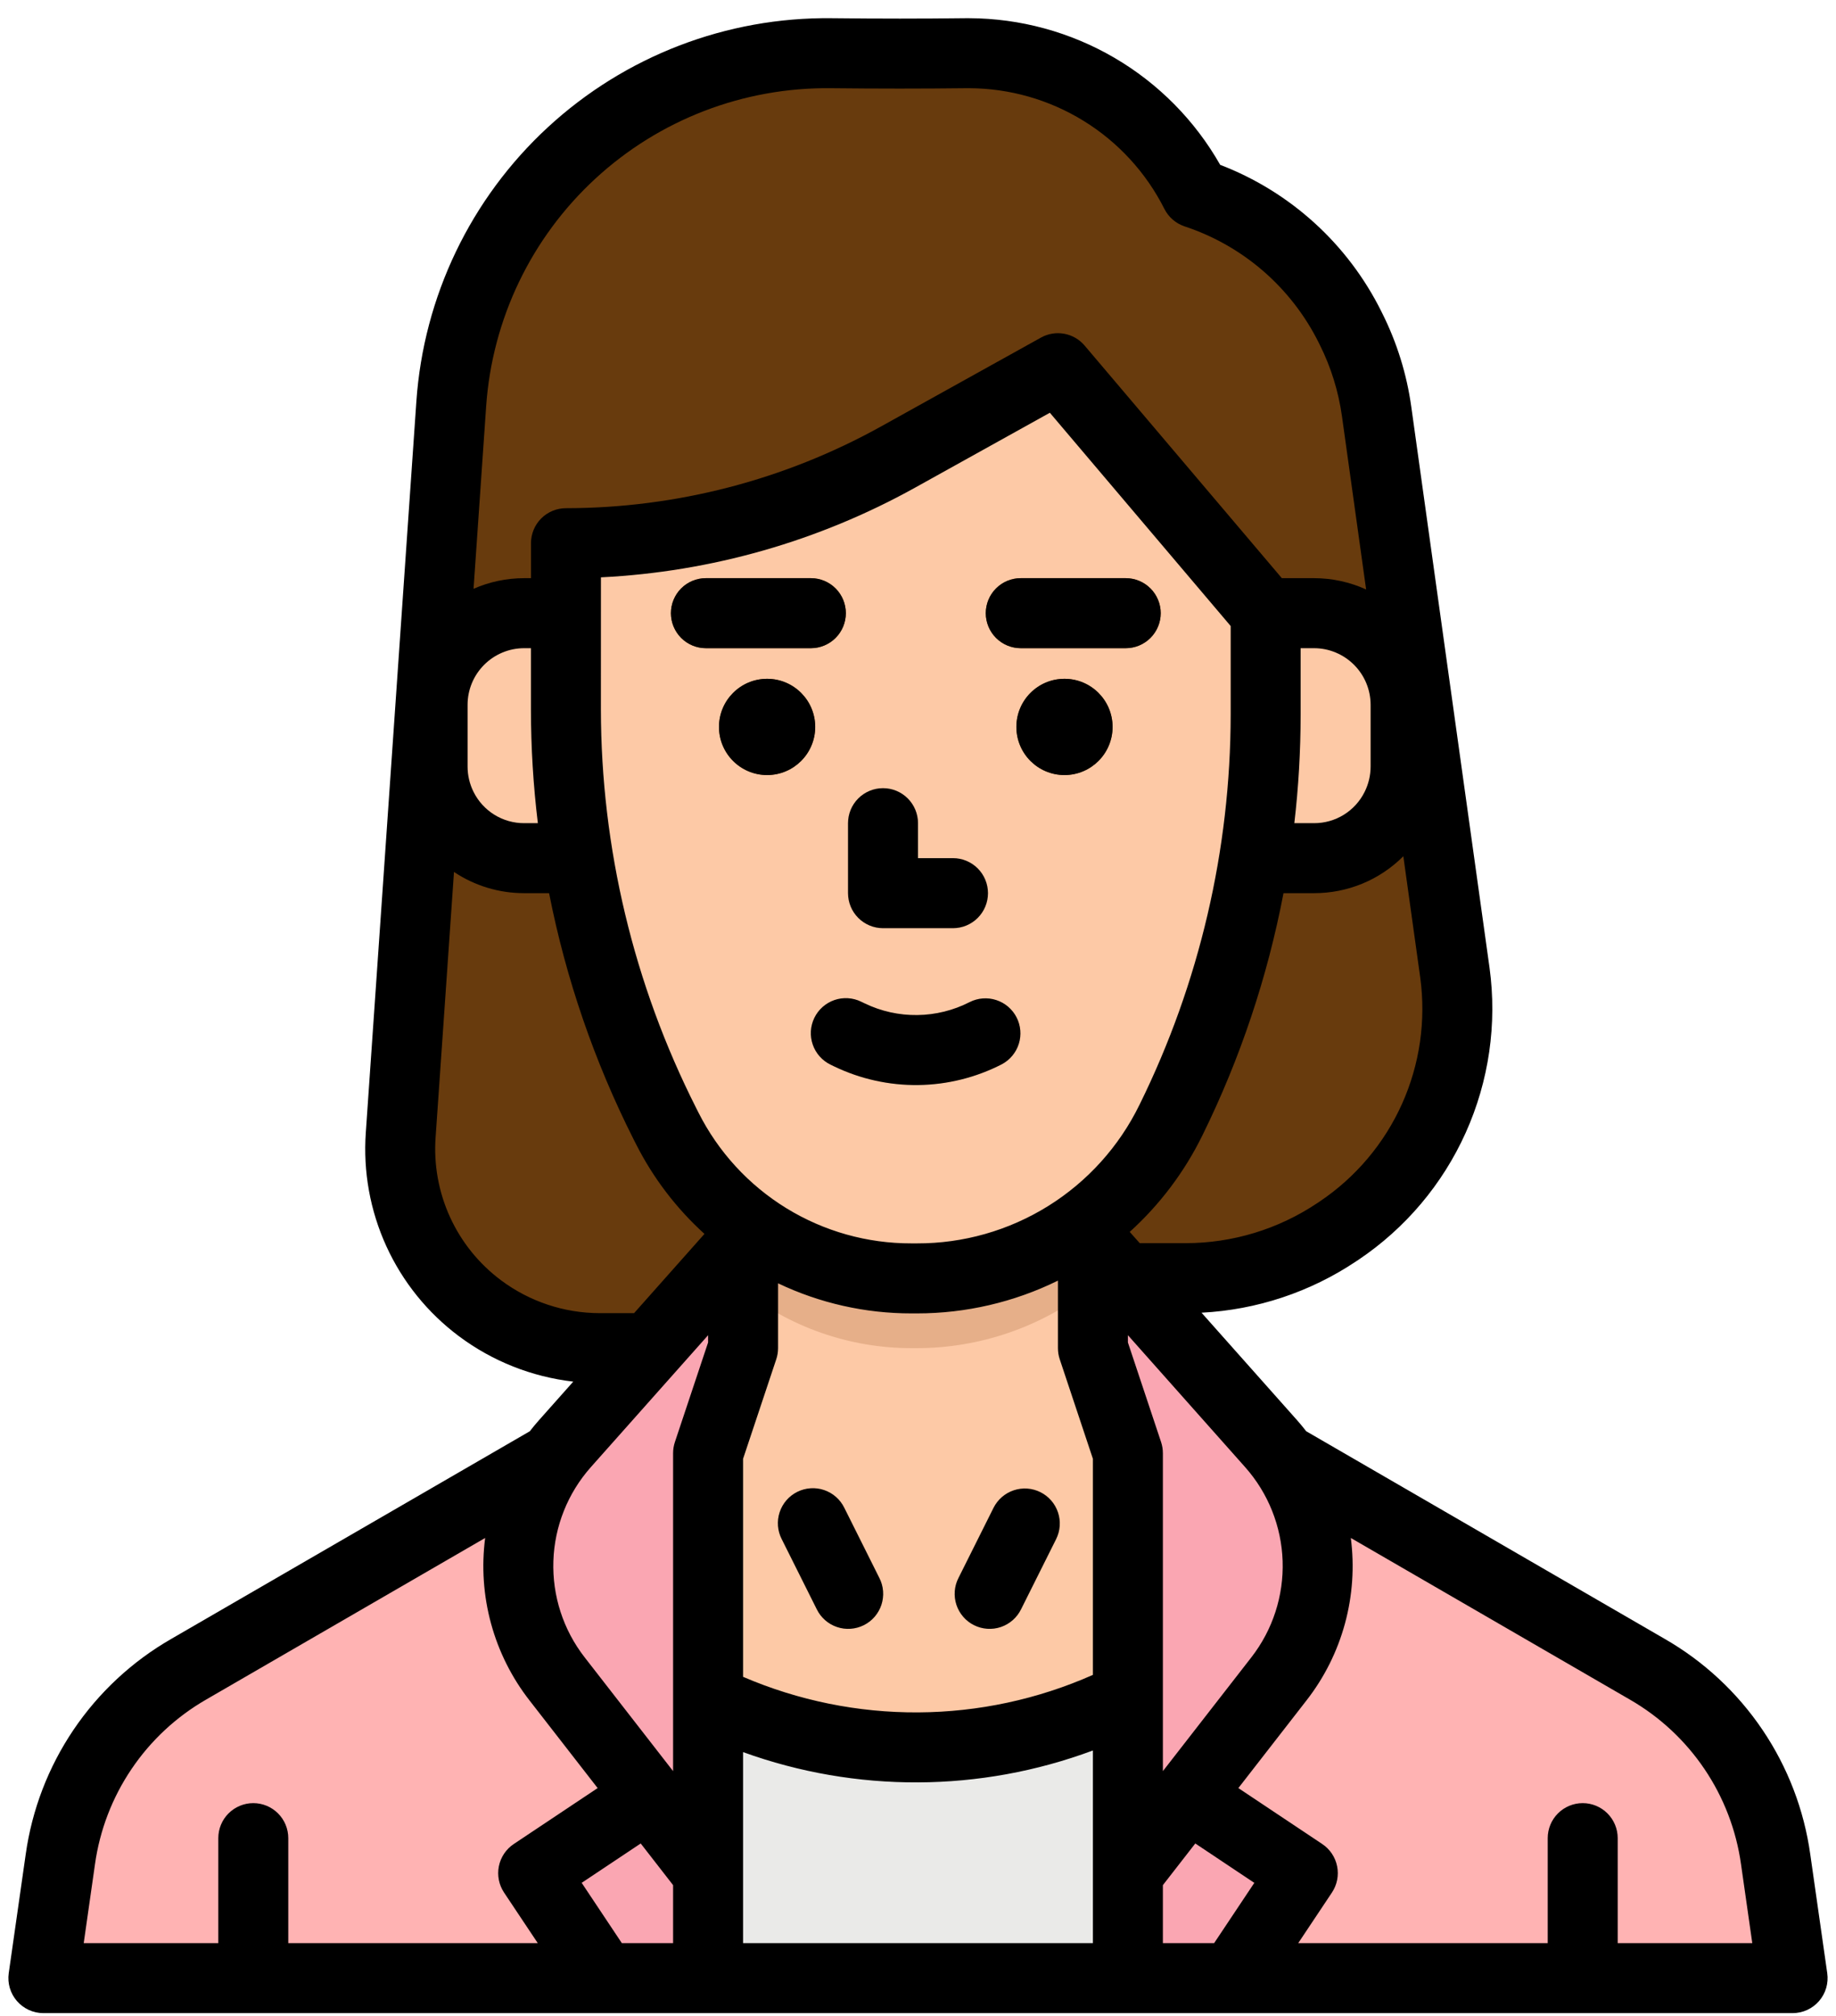 <svg width="82" height="90" viewBox="0 0 82 90" fill="none" xmlns="http://www.w3.org/2000/svg">
<path d="M48.812 60.188L73.575 74.523C75.11 75.412 76.423 76.637 77.415 78.107C78.408 79.576 79.054 81.252 79.305 83.008L80.062 88.312H1.938L2.695 83.008C2.946 81.253 3.592 79.577 4.584 78.107C5.577 76.637 6.89 75.412 8.425 74.523L33.188 60.188" fill="#FFB3B3"/>
<path d="M52.977 80.152L58.188 83.625L55.062 88.312H50.375V83.43L52.977 80.152Z" fill="#FAA6B2"/>
<path d="M33.187 60.187H26.781C24.854 60.187 22.979 59.562 21.438 58.406C20.249 57.514 19.302 56.339 18.683 54.987C18.065 53.636 17.794 52.15 17.897 50.667L20.155 18.029C20.435 13.98 22.17 10.169 25.04 7.3C26.624 5.715 28.509 4.463 30.584 3.617C32.659 2.772 34.882 2.349 37.122 2.375C39.131 2.398 41.139 2.398 43.148 2.375C45.271 2.348 47.359 2.921 49.173 4.026C50.986 5.131 52.452 6.725 53.402 8.625C54.888 9.12 56.262 9.903 57.445 10.93C58.629 11.956 59.598 13.206 60.299 14.607L60.339 14.688C60.919 15.847 61.305 17.092 61.484 18.375L64.979 43.426C65.288 45.638 64.966 47.891 64.051 49.928C63.137 51.964 61.666 53.702 59.809 54.94L59.701 55.012C57.705 56.348 55.357 57.062 52.955 57.062C50.927 57.062 48.812 57.062 48.812 57.062L33.187 60.187Z" fill="#683B0D"/>
<path d="M33.089 53.938V60.188L31.526 64.875V88.312H50.276V64.875L48.714 60.188V53.938H33.089Z" fill="#FDC9A6"/>
<path d="M48.715 53.938V57.518C46.497 59.245 43.766 60.184 40.955 60.188H40.728C37.953 60.192 35.26 59.252 33.09 57.522V53.938H48.715Z" fill="#FDC9A6"/>
<path d="M48.715 53.938V57.518C46.497 59.245 43.766 60.184 40.955 60.188H40.728C37.953 60.192 35.26 59.252 33.09 57.522V53.938H48.715Z" fill="#E6AF89"/>
<path d="M9.75 88.312V82.062C9.75 81.648 9.915 81.251 10.208 80.958C10.501 80.665 10.898 80.5 11.312 80.5C11.727 80.5 12.124 80.665 12.417 80.958C12.71 81.251 12.875 81.648 12.875 82.062V88.312H9.75Z" fill="#FAA6B2"/>
<path d="M69.125 88.312V82.062C69.125 81.648 69.29 81.251 69.583 80.958C69.876 80.665 70.273 80.5 70.688 80.5C71.102 80.5 71.499 80.665 71.792 80.958C72.085 81.251 72.25 81.648 72.25 82.062V88.312H69.125Z" fill="#FAA6B2"/>
<path d="M25.277 27.375H23.117C22.032 27.375 20.992 27.806 20.225 28.573C19.458 29.34 19.027 30.381 19.027 31.466V34.222C19.027 34.857 19.175 35.483 19.459 36.051C19.799 36.73 20.321 37.302 20.967 37.701C21.613 38.101 22.358 38.312 23.117 38.312H26.059L25.277 27.375Z" fill="#FDC9A6"/>
<path d="M56.527 27.375H58.687C59.224 27.375 59.756 27.481 60.252 27.686C60.748 27.892 61.199 28.193 61.579 28.573C61.959 28.953 62.26 29.404 62.466 29.9C62.672 30.396 62.777 30.928 62.777 31.466V34.222C62.777 34.857 62.63 35.483 62.346 36.051C62.006 36.731 61.483 37.302 60.837 37.702C60.191 38.101 59.446 38.313 58.686 38.312H55.746L56.527 27.375Z" fill="#FDC9A6"/>
<path d="M44.205 72.705C43.939 72.705 43.677 72.637 43.445 72.507C43.212 72.377 43.017 72.19 42.877 71.964C42.737 71.737 42.657 71.479 42.645 71.213C42.633 70.947 42.69 70.682 42.809 70.444L44.371 67.319C44.462 67.133 44.588 66.967 44.743 66.83C44.898 66.694 45.079 66.589 45.274 66.523C45.47 66.456 45.677 66.43 45.883 66.444C46.089 66.458 46.29 66.513 46.475 66.605C46.66 66.697 46.825 66.825 46.959 66.982C47.094 67.138 47.197 67.32 47.261 67.516C47.326 67.713 47.35 67.92 47.334 68.126C47.318 68.332 47.261 68.532 47.166 68.716L45.604 71.841C45.474 72.101 45.274 72.32 45.027 72.472C44.78 72.625 44.496 72.706 44.205 72.705Z" fill="#E6AF89"/>
<path d="M37.876 72.705C37.586 72.706 37.301 72.625 37.054 72.472C36.807 72.32 36.607 72.101 36.477 71.841L34.915 68.716C34.82 68.532 34.763 68.332 34.747 68.126C34.731 67.92 34.755 67.713 34.82 67.516C34.884 67.32 34.987 67.138 35.121 66.982C35.257 66.825 35.421 66.697 35.606 66.605C35.791 66.513 35.992 66.458 36.198 66.444C36.404 66.43 36.611 66.456 36.807 66.523C37.002 66.589 37.183 66.694 37.338 66.83C37.493 66.967 37.619 67.133 37.71 67.319L39.272 70.444C39.391 70.682 39.448 70.947 39.436 71.213C39.424 71.479 39.344 71.737 39.204 71.964C39.064 72.19 38.869 72.377 38.636 72.507C38.404 72.637 38.142 72.705 37.876 72.705Z" fill="#E6AF89"/>
<path d="M28.892 80.239L23.812 83.625L26.938 88.312H31.625V83.43L28.892 80.239Z" fill="#FAA6B2"/>
<path d="M33.088 55.5L25.121 64.463C23.848 65.895 23.116 67.728 23.053 69.643C22.99 71.559 23.6 73.436 24.777 74.949L31.526 83.625V64.875L33.088 60.188V55.5Z" fill="#FAA6B2"/>
<path d="M48.713 55.5L56.68 64.463C57.953 65.895 58.685 67.728 58.748 69.643C58.81 71.559 58.201 73.436 57.024 74.949L50.276 83.625V64.875L48.713 60.188V55.5Z" fill="#FAA6B2"/>
<path d="M50.277 75.812C47.367 77.268 44.157 78.026 40.902 78.026C37.648 78.026 34.438 77.268 31.527 75.812L31.625 88.312H50.375L50.277 75.812Z" fill="#EAEAE8"/>
<path d="M40.956 57.073H40.728C38.463 57.076 36.243 56.45 34.313 55.266C32.383 54.082 30.819 52.385 29.797 50.365L29.696 50.167C26.789 44.436 25.275 38.1 25.275 31.674C25.277 27.802 25.277 24.25 25.277 24.25C30.466 24.25 35.568 22.928 40.104 20.408L47.25 16.438L56.527 27.375V31.91C56.527 38.178 55.083 44.361 52.309 49.981L52.29 50.018C51.246 52.133 49.631 53.914 47.629 55.161C45.626 56.407 43.315 57.07 40.956 57.073Z" fill="#FDC9A6"/>
<path d="M50.277 28.938H45.59C45.175 28.938 44.778 28.773 44.485 28.48C44.192 28.187 44.027 27.789 44.027 27.375C44.027 26.961 44.192 26.563 44.485 26.27C44.778 25.977 45.175 25.812 45.59 25.812H50.277C50.692 25.812 51.089 25.977 51.382 26.27C51.675 26.563 51.84 26.961 51.84 27.375C51.84 27.789 51.675 28.187 51.382 28.48C51.089 28.773 50.692 28.938 50.277 28.938Z" fill="#683B0D"/>
<path d="M47.542 34.602C48.728 34.602 49.69 33.64 49.69 32.453C49.69 31.267 48.728 30.305 47.542 30.305C46.355 30.305 45.394 31.267 45.394 32.453C45.394 33.64 46.355 34.602 47.542 34.602Z" fill="#683B0D"/>
<path d="M36.215 28.938H31.527C31.113 28.938 30.715 28.773 30.422 28.48C30.13 28.187 29.965 27.789 29.965 27.375C29.965 26.961 30.13 26.563 30.422 26.27C30.715 25.977 31.113 25.812 31.527 25.812H36.215C36.629 25.812 37.027 25.977 37.32 26.27C37.613 26.563 37.777 26.961 37.777 27.375C37.777 27.789 37.613 28.187 37.32 28.48C37.027 28.773 36.629 28.938 36.215 28.938Z" fill="#683B0D"/>
<path d="M34.261 34.602C35.447 34.602 36.409 33.64 36.409 32.453C36.409 31.267 35.447 30.305 34.261 30.305C33.074 30.305 32.112 31.267 32.112 32.453C32.112 33.64 33.074 34.602 34.261 34.602Z" fill="#683B0D"/>
<path d="M40.902 48.441C39.638 48.443 38.391 48.158 37.253 47.608L37.094 47.531C36.721 47.35 36.435 47.028 36.3 46.637C36.164 46.245 36.189 45.816 36.37 45.443C36.551 45.07 36.872 44.784 37.264 44.648C37.655 44.512 38.085 44.538 38.458 44.718L38.616 44.795C39.35 45.149 40.155 45.327 40.97 45.317C41.784 45.307 42.585 45.108 43.309 44.736C43.677 44.552 44.102 44.519 44.494 44.647C44.885 44.774 45.211 45.05 45.399 45.416C45.588 45.781 45.625 46.207 45.502 46.599C45.379 46.992 45.106 47.32 44.743 47.513C43.555 48.124 42.238 48.443 40.902 48.441Z" fill="#E6AF89"/>
<path d="M42.562 41.438H39.438C39.023 41.438 38.626 41.273 38.333 40.98C38.04 40.687 37.875 40.289 37.875 39.875V36.75C37.875 36.336 38.04 35.938 38.333 35.645C38.626 35.352 39.023 35.188 39.438 35.188C39.852 35.188 40.249 35.352 40.542 35.645C40.835 35.938 41 36.336 41 36.75V38.312H42.562C42.977 38.312 43.374 38.477 43.667 38.77C43.96 39.063 44.125 39.461 44.125 39.875C44.125 40.289 43.96 40.687 43.667 40.98C43.374 41.273 42.977 41.438 42.562 41.438Z" fill="#E6AF89"/>
<path d="M1.937 89.875H80.062C80.286 89.875 80.507 89.827 80.711 89.734C80.915 89.641 81.096 89.505 81.243 89.336C81.389 89.167 81.498 88.969 81.561 88.754C81.624 88.539 81.641 88.313 81.609 88.092L80.851 82.787C80.573 80.796 79.843 78.894 78.717 77.228C77.592 75.562 76.101 74.174 74.358 73.172L58.338 63.897C58.213 63.737 58.084 63.578 57.948 63.424L53.663 58.605C56.129 58.478 58.515 57.686 60.567 56.312L60.675 56.241C62.771 54.833 64.431 52.866 65.465 50.563C66.499 48.26 66.868 45.712 66.527 43.211L63.031 18.159C62.829 16.707 62.392 15.299 61.736 13.989L61.696 13.908C60.202 10.9 57.633 8.562 54.496 7.359C53.369 5.378 51.739 3.729 49.77 2.579C47.802 1.43 45.565 0.821 43.285 0.812C43.233 0.812 43.18 0.812 43.129 0.812C41.216 0.836 39.202 0.836 37.141 0.812C32.45 0.759 27.916 2.501 24.468 5.682C21.02 8.863 18.919 13.242 18.596 17.922L16.338 50.56C16.214 52.304 16.53 54.051 17.257 55.641C17.984 57.23 19.099 58.611 20.5 59.657C21.992 60.771 23.753 61.469 25.603 61.682L24.053 63.425C23.916 63.579 23.787 63.738 23.662 63.898L7.642 73.172C5.899 74.174 4.408 75.562 3.282 77.228C2.157 78.894 1.427 80.796 1.148 82.787L0.39 88.092C0.359 88.313 0.375 88.539 0.438 88.754C0.502 88.969 0.61 89.167 0.757 89.336C0.904 89.505 1.085 89.641 1.289 89.734C1.492 89.827 1.713 89.875 1.937 89.875ZM30.062 86.75H27.773L25.979 84.058L28.616 82.301L30.062 84.161V86.75ZM48.812 86.75H33.187V78.222C38.24 80.05 43.777 80.024 48.812 78.149V86.75ZM48.812 74.774C46.354 75.864 43.698 76.434 41.009 76.449C38.32 76.464 35.657 75.923 33.187 74.861V65.129L34.67 60.682C34.723 60.523 34.75 60.356 34.75 60.188V57.293C36.612 58.18 38.649 58.639 40.711 58.636H40.958C43.139 58.636 45.292 58.136 47.25 57.173V60.188C47.25 60.355 47.277 60.522 47.33 60.682L48.812 65.129V74.774ZM40.954 55.51H40.711C38.737 55.516 36.801 54.972 35.119 53.939C33.437 52.905 32.077 51.424 31.19 49.66L31.09 49.462C28.302 43.947 26.846 37.855 26.837 31.676C26.837 29.367 26.839 27.171 26.839 25.775C31.758 25.532 36.556 24.164 40.862 21.775L46.889 18.427L54.965 27.949V31.91C54.957 37.939 53.569 43.885 50.907 49.293L50.89 49.327C49.981 51.186 48.567 52.752 46.81 53.845C45.053 54.938 43.023 55.516 40.954 55.51ZM54.226 86.75H51.937V84.161L53.384 82.301L56.021 84.059L54.226 86.75ZM58.356 75.908C59.148 74.891 59.73 73.727 60.069 72.483C60.408 71.239 60.497 69.94 60.331 68.662L72.792 75.876C74.125 76.643 75.266 77.704 76.126 78.978C76.987 80.252 77.545 81.707 77.758 83.229L78.261 86.75H72.25V82.062C72.25 81.648 72.085 81.251 71.792 80.958C71.499 80.665 71.102 80.5 70.687 80.5C70.273 80.5 69.876 80.665 69.582 80.958C69.289 81.251 69.125 81.648 69.125 82.062V86.75H57.982L59.487 84.492C59.717 84.147 59.801 83.725 59.719 83.319C59.638 82.912 59.399 82.555 59.054 82.325L55.308 79.828L58.356 75.908ZM55.611 65.5C56.642 66.66 57.234 68.144 57.285 69.694C57.336 71.245 56.842 72.764 55.89 73.989L51.937 79.071V64.875C51.937 64.707 51.91 64.54 51.857 64.381L50.375 59.934V59.609L55.611 65.5ZM62.676 38.227L63.431 43.642C63.693 45.561 63.41 47.516 62.617 49.283C61.823 51.05 60.55 52.559 58.941 53.64L58.834 53.711C57.096 54.876 55.05 55.499 52.957 55.5H50.903L50.456 54.997C51.796 53.784 52.895 52.328 53.693 50.706L53.71 50.672C55.393 47.252 56.608 43.62 57.324 39.875H58.686C59.427 39.877 60.161 39.732 60.846 39.45C61.53 39.167 62.152 38.751 62.676 38.227V38.227ZM61.215 34.222C61.214 34.614 61.123 35.001 60.948 35.352C60.739 35.774 60.416 36.128 60.017 36.375C59.617 36.622 59.156 36.752 58.686 36.75H57.808C57.995 35.143 58.088 33.527 58.089 31.91V28.938H58.686C59.356 28.938 59.999 29.205 60.473 29.679C60.947 30.152 61.214 30.795 61.215 31.466V34.222ZM21.713 18.137C21.982 14.253 23.725 10.619 26.587 7.979C29.448 5.339 33.211 3.893 37.104 3.938C39.189 3.961 41.229 3.961 43.167 3.938C43.206 3.938 43.245 3.938 43.285 3.938C45.094 3.944 46.865 4.45 48.404 5.401C49.943 6.351 51.189 7.709 52.003 9.324C52.189 9.694 52.514 9.976 52.907 10.107C54.2 10.534 55.396 11.214 56.425 12.106C57.453 12.999 58.295 14.086 58.901 15.306L58.941 15.387C59.445 16.393 59.781 17.475 59.936 18.59L61.014 26.316C60.283 25.984 59.489 25.812 58.686 25.812H57.25L48.441 15.427C48.207 15.151 47.885 14.965 47.529 14.9C47.174 14.835 46.807 14.896 46.491 15.072L39.344 19.042C35.039 21.43 30.199 22.684 25.277 22.688C24.863 22.688 24.465 22.852 24.172 23.145C23.879 23.438 23.715 23.836 23.715 24.25V25.812H23.412C22.633 25.812 21.863 25.973 21.15 26.286L21.713 18.137ZM20.883 31.466C20.883 30.795 21.15 30.153 21.624 29.679C22.098 29.205 22.741 28.938 23.411 28.938H23.713V31.674C23.714 33.371 23.817 35.066 24.022 36.75H23.411C22.941 36.752 22.48 36.621 22.08 36.374C21.681 36.127 21.358 35.773 21.149 35.352C20.974 35.001 20.883 34.614 20.883 34.222V31.466ZM22.375 57.156C21.393 56.423 20.61 55.454 20.1 54.339C19.59 53.224 19.368 51.998 19.455 50.775L20.276 38.928C21.204 39.547 22.295 39.877 23.411 39.875H24.523C25.275 43.696 26.547 47.397 28.302 50.873L28.403 51.071C29.168 52.586 30.206 53.948 31.463 55.087L28.319 58.625H26.781C25.193 58.622 23.648 58.107 22.375 57.156ZM26.388 65.5L31.625 59.61V59.934L30.142 64.381C30.089 64.54 30.062 64.707 30.062 64.875V79.071L26.11 73.989C25.157 72.765 24.664 71.245 24.715 69.694C24.765 68.144 25.358 66.66 26.388 65.5ZM4.242 83.229C4.455 81.706 5.013 80.252 5.874 78.978C6.734 77.704 7.874 76.643 9.207 75.876L21.668 68.662C21.502 69.94 21.591 71.239 21.931 72.483C22.27 73.727 22.852 74.891 23.644 75.908L26.692 79.828L22.946 82.325C22.601 82.555 22.362 82.912 22.28 83.319C22.199 83.725 22.283 84.147 22.512 84.492L24.018 86.75H12.875V82.062C12.875 81.648 12.71 81.251 12.417 80.958C12.124 80.665 11.727 80.5 11.312 80.5C10.898 80.5 10.501 80.665 10.207 80.958C9.914 81.251 9.75 81.648 9.75 82.062V86.75H3.739L4.242 83.229Z" fill="black"/>
<path d="M51.84 27.375C51.84 26.961 51.675 26.563 51.382 26.27C51.089 25.977 50.692 25.812 50.277 25.812H45.59C45.175 25.812 44.778 25.977 44.485 26.27C44.192 26.563 44.027 26.961 44.027 27.375C44.027 27.789 44.192 28.187 44.485 28.48C44.778 28.773 45.175 28.938 45.59 28.938H50.277C50.692 28.938 51.089 28.773 51.382 28.48C51.675 28.187 51.84 27.789 51.84 27.375Z" fill="black"/>
<path d="M47.542 34.602C48.728 34.602 49.69 33.64 49.69 32.453C49.69 31.267 48.728 30.305 47.542 30.305C46.355 30.305 45.394 31.267 45.394 32.453C45.394 33.64 46.355 34.602 47.542 34.602Z" fill="black"/>
<path d="M37.777 27.375C37.777 26.961 37.613 26.563 37.32 26.27C37.027 25.977 36.629 25.812 36.215 25.812H31.527C31.113 25.812 30.715 25.977 30.422 26.27C30.13 26.563 29.965 26.961 29.965 27.375C29.965 27.789 30.13 28.187 30.422 28.48C30.715 28.773 31.113 28.938 31.527 28.938H36.215C36.629 28.938 37.027 28.773 37.32 28.48C37.613 28.187 37.777 27.789 37.777 27.375Z" fill="black"/>
<path d="M34.261 34.602C35.447 34.602 36.409 33.64 36.409 32.453C36.409 31.267 35.447 30.305 34.261 30.305C33.074 30.305 32.112 31.267 32.112 32.453C32.112 33.64 33.074 34.602 34.261 34.602Z" fill="black"/>
<path d="M43.31 44.737C42.585 45.108 41.784 45.307 40.97 45.317C40.156 45.328 39.35 45.149 38.617 44.795L38.458 44.719C38.274 44.629 38.073 44.577 37.868 44.565C37.663 44.553 37.458 44.581 37.264 44.648C37.07 44.716 36.892 44.82 36.738 44.957C36.585 45.093 36.46 45.258 36.37 45.443C36.281 45.628 36.228 45.828 36.216 46.033C36.204 46.238 36.233 46.443 36.3 46.637C36.367 46.831 36.472 47.01 36.608 47.163C36.745 47.316 36.91 47.442 37.095 47.531L37.253 47.608C38.424 48.172 39.71 48.457 41.009 48.441C42.309 48.425 43.587 48.107 44.743 47.514C45.107 47.321 45.38 46.992 45.503 46.6C45.626 46.207 45.589 45.782 45.4 45.416C45.211 45.05 44.886 44.774 44.494 44.647C44.103 44.52 43.677 44.552 43.31 44.737V44.737Z" fill="black"/>
<path d="M39.438 41.438H42.562C42.977 41.438 43.374 41.273 43.667 40.98C43.96 40.687 44.125 40.289 44.125 39.875C44.125 39.461 43.96 39.063 43.667 38.77C43.374 38.477 42.977 38.312 42.562 38.312H41V36.75C41 36.336 40.835 35.938 40.542 35.645C40.249 35.352 39.852 35.188 39.438 35.188C39.023 35.188 38.626 35.352 38.333 35.645C38.04 35.938 37.875 36.336 37.875 36.75V39.875C37.875 40.289 38.04 40.687 38.333 40.98C38.626 41.273 39.023 41.438 39.438 41.438Z" fill="black"/>
<path d="M46.469 66.62C46.098 66.434 45.669 66.404 45.276 66.535C44.883 66.666 44.558 66.948 44.372 67.319L42.81 70.444C42.715 70.627 42.658 70.828 42.642 71.034C42.626 71.24 42.651 71.447 42.715 71.644C42.779 71.84 42.882 72.022 43.017 72.178C43.151 72.335 43.316 72.463 43.501 72.555C43.686 72.647 43.887 72.702 44.093 72.716C44.299 72.73 44.506 72.704 44.702 72.637C44.898 72.571 45.078 72.466 45.233 72.329C45.388 72.193 45.514 72.027 45.605 71.841L47.167 68.716C47.353 68.345 47.383 67.916 47.252 67.523C47.121 67.13 46.839 66.805 46.469 66.62Z" fill="black"/>
<path d="M37.71 67.319C37.619 67.133 37.493 66.967 37.338 66.83C37.183 66.694 37.002 66.589 36.807 66.523C36.611 66.456 36.404 66.43 36.198 66.444C35.992 66.458 35.791 66.513 35.606 66.605C35.421 66.697 35.257 66.825 35.121 66.982C34.987 67.138 34.884 67.32 34.82 67.516C34.755 67.713 34.731 67.92 34.747 68.126C34.763 68.332 34.82 68.532 34.915 68.716L36.477 71.841C36.568 72.027 36.694 72.193 36.849 72.33C37.004 72.466 37.184 72.571 37.38 72.637C37.576 72.704 37.783 72.731 37.989 72.716C38.195 72.702 38.396 72.648 38.581 72.555C38.766 72.463 38.931 72.335 39.066 72.178C39.2 72.022 39.303 71.84 39.367 71.644C39.431 71.447 39.456 71.24 39.44 71.034C39.424 70.828 39.367 70.628 39.272 70.444L37.71 67.319Z" fill="black"/>
</svg>
